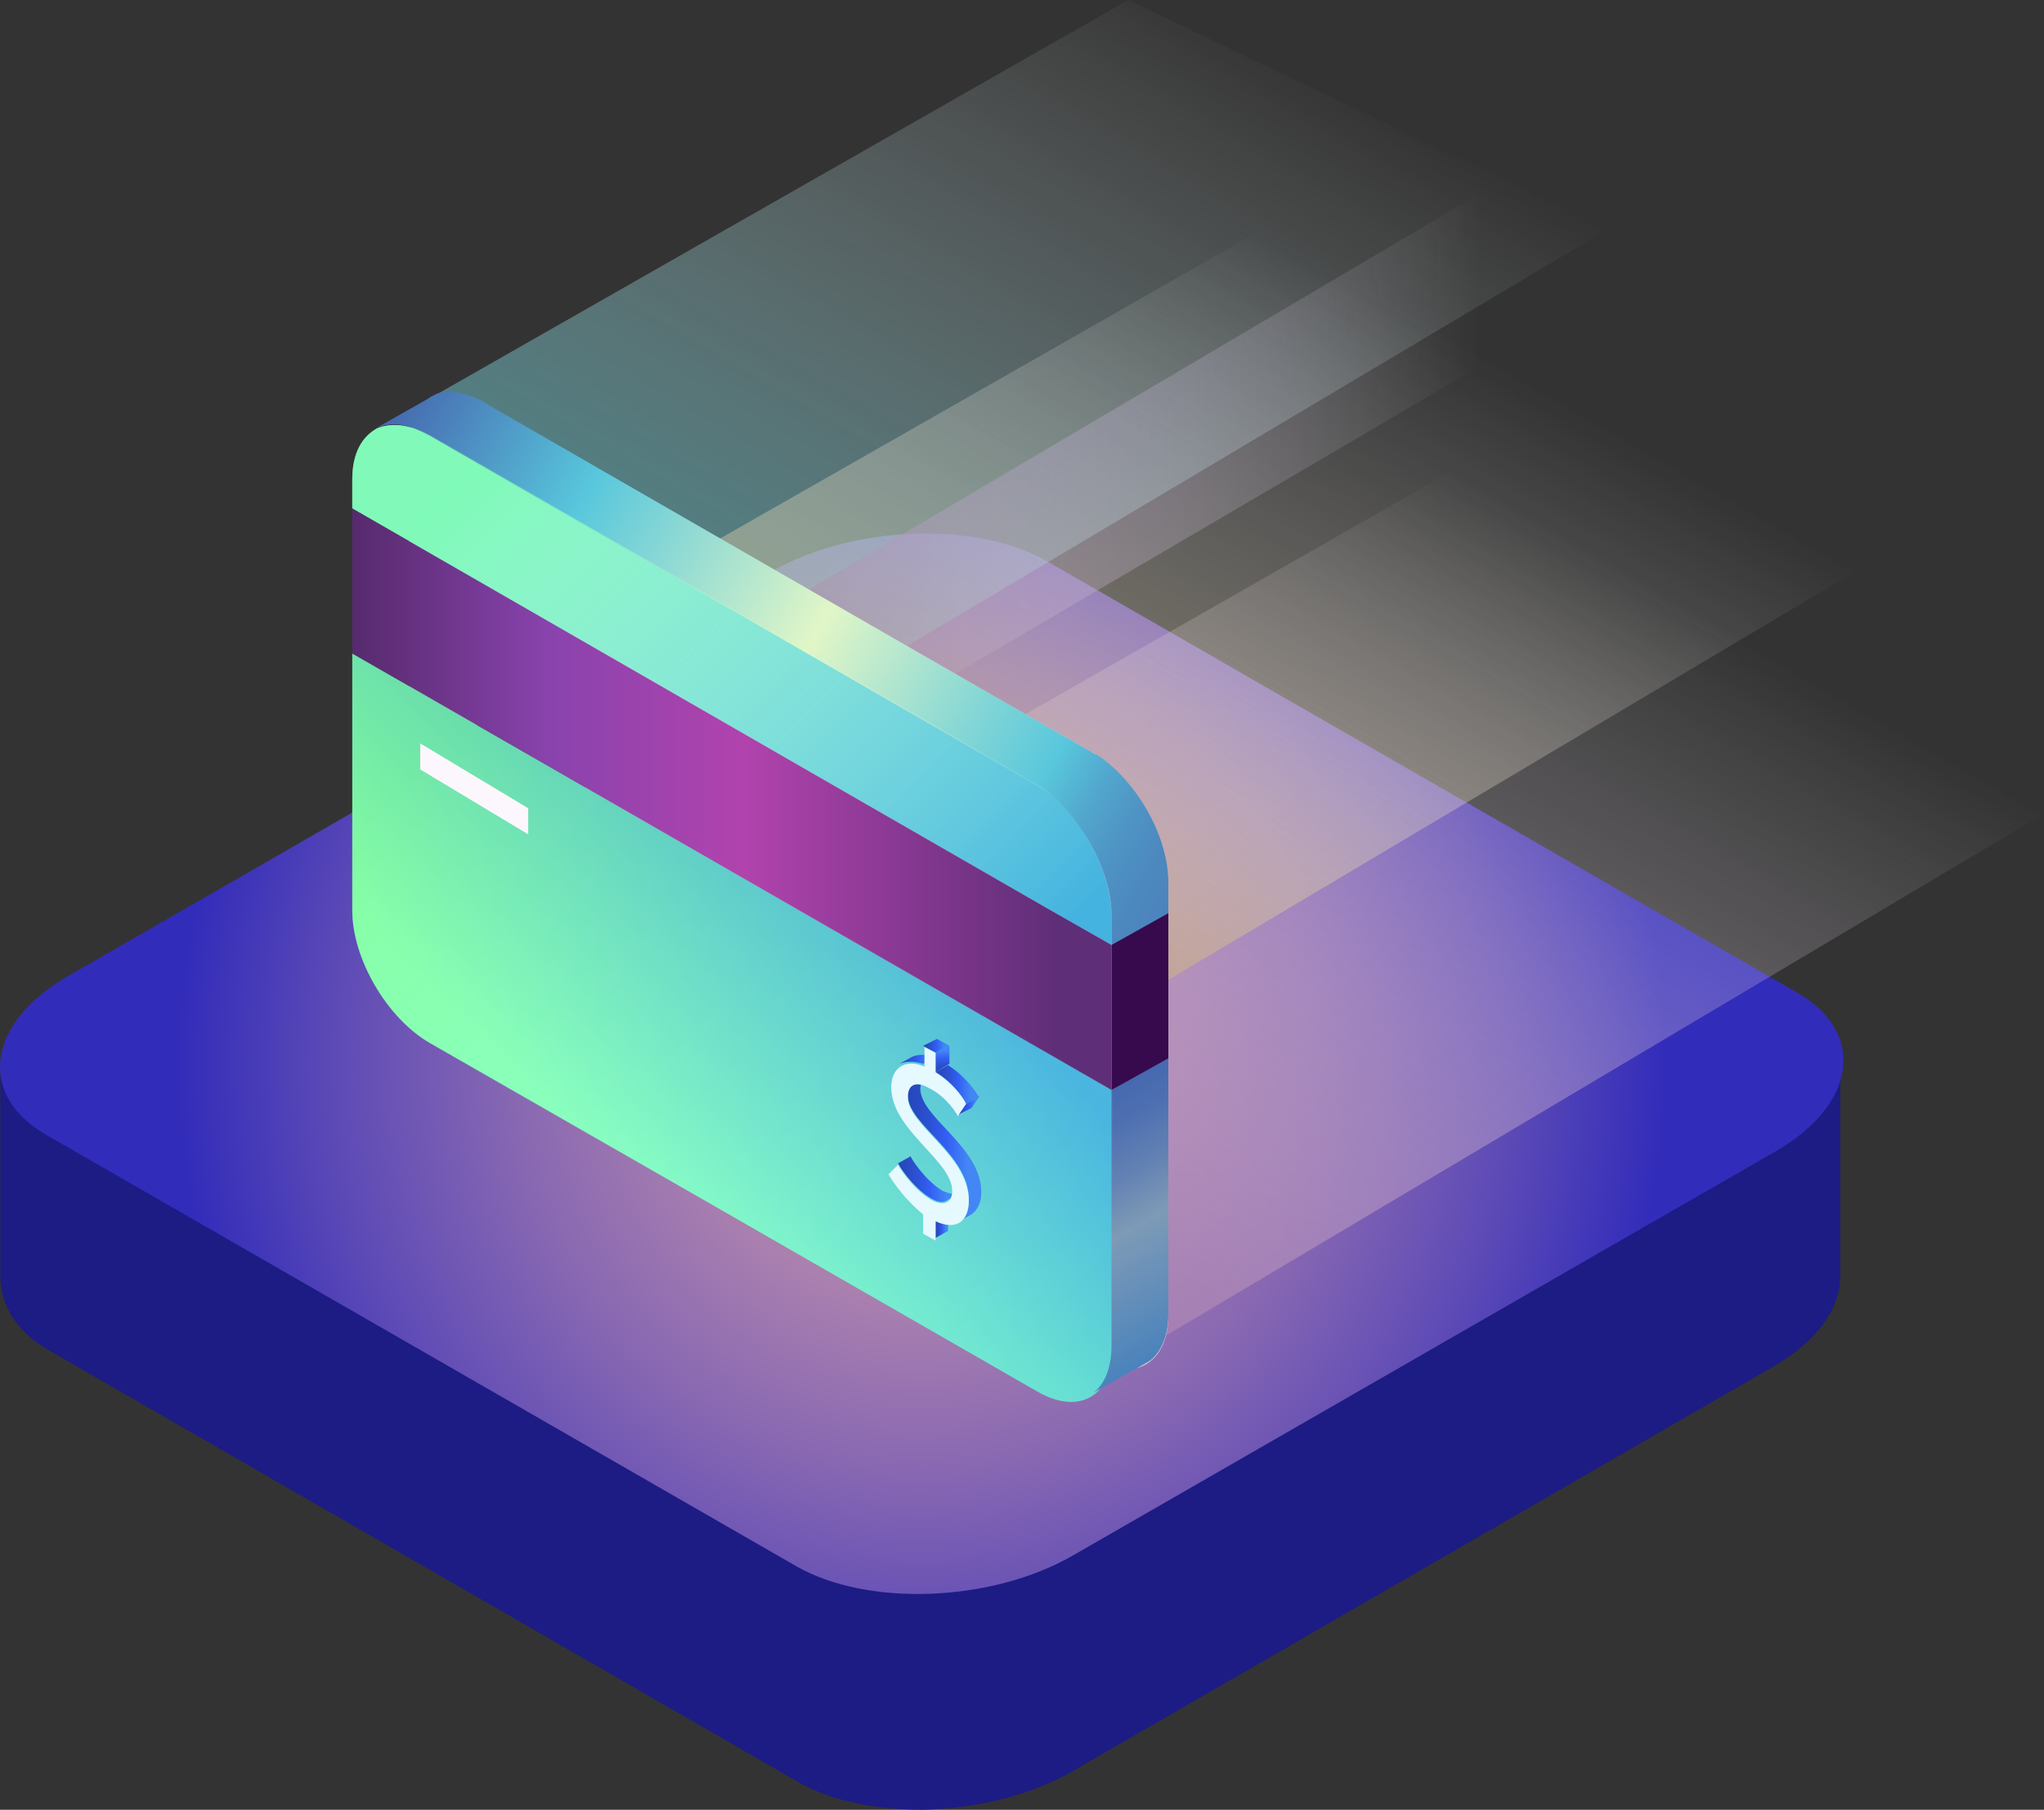 <svg width="131" height="116" viewBox="0 0 131 116" fill="none" xmlns="http://www.w3.org/2000/svg">
<rect x="0" y="0" width="131" height="116" fill="#333333" stroke="none"/>
<path d="M118.102 20.261L108.689 25.662L67.22 1.754C62.692 -0.814 54.789 -0.549 49.638 2.462L8.969 25.839L0 20.88V33.809C0 35.58 0.977 37.351 3.197 38.59L51.148 66.218C53.279 67.457 56.209 67.989 59.14 67.989C62.514 67.9 65.977 67.103 68.73 65.509L113.662 39.564C116.415 37.971 117.835 35.934 117.924 33.986V20.261H118.102Z" transform="translate(0.022 48.011)" fill="#1C1C84"/>
<path d="M51.081 66.218L3.042 38.59C-1.487 36.022 -0.865 31.418 4.285 28.407L49.394 2.462C54.633 -0.549 62.536 -0.814 67.065 1.754L115.105 29.381C119.634 31.949 119.012 36.554 113.862 39.564L68.752 65.509C63.513 68.52 55.61 68.786 51.081 66.218Z" transform="translate(0 34.197)" fill="url(#paint0_radial)"/>
<path d="M1.35495e-06 27.096L47.507 -6.7558e-07L85.779 21.783L23.354 58.886" transform="translate(45.221 30.372)" fill="url(#paint1_linear)"/>
<path d="M-6.77477e-07 26.388L46.264 0L76.988 14.699L16.25 50.828" transform="translate(26.041)" fill="url(#paint2_linear)"/>
<path d="M-1.35495e-06 26.299L44.577 0V11.069L2.131 35.951" transform="translate(50.282 12.397)" fill="url(#paint3_linear)"/>
<path d="M1.35495e-06 27.096L47.507 6.7558e-07L85.779 21.783L23.354 58.886" transform="translate(33.233 14.788)" fill="url(#paint4_linear)"/>
<path d="M48.661 31.466V59.094C48.661 61.661 47.152 62.99 45.021 62.459C44.843 62.459 44.754 62.37 44.577 62.281C44.31 62.193 44.044 62.016 43.689 61.839L21.578 49.087L4.973 39.524C2.22 37.93 0 34.123 0 31.023V3.484C0 3.042 3.37415e-07 2.599 0.089 2.245C0.266 1.448 0.71 0.828 1.243 0.385C1.421 0.297 1.598 0.208 1.865 0.12C2.664 -0.146 3.73 0.031 4.884 0.651L5.15 0.828L40.581 21.194L43.689 22.965C46.441 24.559 48.661 28.367 48.661 31.466Z" transform="translate(26.218 25.206)" fill="#D8CAD8"/>
<path d="M6.926 5.844L1.35495e-06 1.682V0L6.926 4.162V5.844Z" transform="translate(30.569 45.603)" fill="black"/>
<path d="M-6.77477e-07 -6.7558e-07L6.926 4.162V5.844L-6.77477e-07 1.682V-6.7558e-07Z" transform="translate(26.928 47.64)" fill="#FCF7FC"/>
<path d="M6.926 4.162V5.844L-6.77477e-07 1.682V-6.7558e-07L6.926 4.162Z" transform="translate(26.928 47.64)" fill="#FCF7FC"/>
<path d="M-3.38739e-07 -6.7558e-07V16.47C-3.38739e-07 19.57 2.22 23.377 4.973 24.971L21.667 34.534L43.866 47.285C45.376 48.171 46.708 48.171 47.596 47.463C48.306 46.931 48.75 45.869 48.75 44.452V27.982L-3.38739e-07 -6.7558e-07ZM11.277 11.6L4.351 7.438V5.756L11.277 9.918V11.6Z" transform="translate(22.577 41.884)" fill="url(#paint5_linear)"/>
<path d="M4.795 0V16.47C4.795 17.71 4.44 18.684 3.818 19.304C3.641 19.481 3.463 19.57 3.463 19.57L1.35495e-06 21.518C0.71 20.986 1.154 19.924 1.154 18.507V2.125L4.795 0Z" transform="translate(70.084 67.74)" fill="url(#paint6_linear)"/>
<path d="M48.661 31.554V33.325L44.31 30.845L-3.38739e-07 5.343V3.483C-3.38739e-07 1.801 0.622 0.738 1.598 0.207C2.486 -0.147 3.552 -0.058 4.795 0.561C4.795 0.561 4.884 0.65 4.973 0.65L43.778 22.964C43.955 23.053 44.222 23.23 44.399 23.319C46.797 25.178 48.661 28.632 48.661 31.554Z" transform="translate(22.577 27.243)" fill="url(#paint7_linear)"/>
<path d="M48.661 27.982V37.279L-3.38739e-07 9.298V-6.7558e-07L44.31 25.502L48.661 27.982Z" transform="translate(22.577 32.586)" fill="url(#paint8_linear)"/>
<path d="M42.801 25.533C45.287 27.304 47.152 30.758 47.152 33.591V35.805H50.793V31.466C50.793 28.455 48.75 24.913 46.175 23.231H46.086C45.998 23.142 45.909 23.142 45.82 23.054L42.712 21.283L7.193 0.828L6.926 0.651C5.772 0.031 4.706 -0.146 3.907 0.12L3.552 0.297L3.286 0.474L3.38739e-07 2.333C0.622 2.068 1.332 1.979 2.131 2.245C2.486 2.333 2.842 2.51 3.197 2.687L3.374 2.776L42.09 25.09" transform="translate(24.087 25.117)" fill="url(#paint9_linear)"/>
<path d="M3.641 9.298L-2.70991e-06 11.334V2.037L3.641 -1.35116e-06V9.298Z" transform="translate(71.239 58.531)" fill="#360A4D"/>
<path d="M-3.38739e-07 -6.7558e-07V16.47C-3.38739e-07 19.57 2.22 23.377 4.973 24.971L21.667 34.534L43.866 47.285C45.376 48.171 46.708 48.171 47.596 47.463C48.306 46.931 48.75 45.869 48.75 44.452V27.982L-3.38739e-07 -6.7558e-07ZM11.277 11.6L4.351 7.438V5.756L11.277 9.918V11.6Z" transform="translate(22.577 41.884)" fill="url(#paint10_linear)"/>
<path d="M48.661 31.554V33.325L44.31 30.845L-3.38739e-07 5.343V3.483C-3.38739e-07 1.801 0.622 0.738 1.598 0.207C2.486 -0.147 3.552 -0.058 4.795 0.561C4.795 0.561 4.884 0.65 4.973 0.65L43.778 22.964C43.955 23.053 44.222 23.23 44.399 23.319C46.797 25.178 48.661 28.632 48.661 31.554Z" transform="translate(22.577 27.243)" fill="url(#paint11_linear)"/>
<path d="M0 0.531L0.799 -2.70232e-06V1.24L0 1.682V0.531Z" transform="translate(59.961 77.658)" fill="url(#paint12_linear)"/>
<path d="M3.907 2.391L3.108 2.834C2.842 3.011 2.486 2.922 2.042 2.656C0.888 1.948 2.70991e-06 0.531 2.70991e-06 0.443L0.799 -2.70232e-06C0.799 0.089 1.687 1.505 2.842 2.214C3.286 2.391 3.641 2.479 3.907 2.391Z" transform="translate(57.564 74.116)" fill="url(#paint13_linear)"/>
<path d="M0.355 0.443L1.154 0C0.977 0.089 0.799 0.354 0.799 0.708C0.799 2.568 4.706 4.427 4.706 7.35C4.706 8.058 4.44 8.501 4.085 8.766L3.286 9.209C3.73 8.944 3.907 8.501 3.907 7.792C3.907 4.87 0 3.011 0 1.151C0 0.797 0.089 0.531 0.355 0.443Z" transform="translate(58.185 69.069)" fill="url(#paint14_linear)"/>
<path d="M1.35495e-06 0.576L0.799 0.133C1.154 -0.044 1.687 -0.044 2.309 0.133L1.51 0.576C0.888 0.398 0.444 0.398 1.35495e-06 0.576Z" transform="translate(57.653 67.608)" fill="url(#paint15_linear)"/>
<path d="M-1.35495e-06 0.443L0.888 -2.70232e-06L1.687 0.443L0.799 0.885L-1.35495e-06 0.443Z" transform="translate(59.162 66.589)" fill="url(#paint16_linear)"/>
<path d="M0 0.443L0.888 -2.70232e-06V1.151L0 1.682V0.443Z" transform="translate(59.961 67.032)" fill="url(#paint17_linear)"/>
<path d="M0.533 0.531L1.421 2.70232e-06L0.888 0.797L-1.35495e-06 1.24L0.533 0.531Z" transform="translate(61.382 70.22)" fill="url(#paint18_linear)"/>
<path d="M3.019 0.354V1.594C4.262 2.391 4.973 3.542 4.973 3.631L4.44 4.427C4.44 4.339 3.73 3.188 2.664 2.656C1.776 2.125 1.243 2.391 1.243 3.188C1.243 5.047 5.15 6.907 5.15 9.829C5.15 11.157 4.351 11.777 3.019 11.157V12.397L2.22 11.954V10.714C0.799 9.563 -1.35495e-06 8.147 -1.35495e-06 8.147L0.622 7.527C0.622 7.615 1.51 9.032 2.664 9.74C3.374 10.183 4.085 10.095 4.085 9.209C4.085 7.261 0.178 5.313 0.178 2.568C0.178 1.328 1.066 0.708 2.309 1.24V2.70232e-06L3.019 0.354Z" transform="translate(56.942 67.121)" fill="#E6F9FF"/>
<path d="M0 0.443L0.799 -1.35116e-06C2.042 0.797 2.753 1.948 2.753 2.037L1.954 2.479C1.954 2.391 1.332 1.24 0 0.443Z" transform="translate(59.961 68.272)" fill="url(#paint19_linear)"/>
<defs>
<radialGradient id="paint0_radial" cx="0.5" cy="0.5" r="0.5" gradientUnits="userSpaceOnUse" gradientTransform="translate(10.861 -14.118) scale(96.454 96.184)">
<stop stop-color="#C492AD"/>
<stop offset="0.128" stop-color="#BD8DAE"/>
<stop offset="0.315" stop-color="#AA80AF"/>
<stop offset="0.537" stop-color="#8A69B2"/>
<stop offset="0.785" stop-color="#5E4BB6"/>
<stop offset="1" stop-color="#322CBA"/>
</radialGradient>
<linearGradient id="paint1_linear" x2="1" gradientUnits="userSpaceOnUse" gradientTransform="translate(-4.356 42.89) scale(63.401 63.223) rotate(-60)">
<stop stop-color="#A97FAF" stop-opacity="0.8"/>
<stop offset="0.153" stop-color="#B18BB7" stop-opacity="0.677"/>
<stop offset="0.434" stop-color="#C7ACCB" stop-opacity="0.453"/>
<stop offset="0.806" stop-color="#EBE1EC" stop-opacity="0.155"/>
<stop offset="1" stop-color="white" stop-opacity="0"/>
</linearGradient>
<linearGradient id="paint2_linear" x2="1" gradientUnits="userSpaceOnUse" gradientTransform="translate(-6.928 37.505) scale(61.746 61.573) rotate(-60)">
<stop stop-color="#42AEB8" stop-opacity="0.7"/>
<stop offset="0.332" stop-color="#7EC8CE" stop-opacity="0.467"/>
<stop offset="1" stop-color="white" stop-opacity="0"/>
</linearGradient>
<linearGradient id="paint3_linear" x2="1" gradientUnits="userSpaceOnUse" gradientTransform="translate(0.044 -4.269) scale(44.555 44.431)">
<stop stop-color="#8365B3" stop-opacity="0.6"/>
<stop offset="0.156" stop-color="#9177BC" stop-opacity="0.507"/>
<stop offset="0.466" stop-color="#B6A4D2" stop-opacity="0.32"/>
<stop offset="0.899" stop-color="#F1EDF6" stop-opacity="0.06"/>
<stop offset="1" stop-color="white" stop-opacity="0"/>
</linearGradient>
<linearGradient id="paint4_linear" x2="1" gradientUnits="userSpaceOnUse" gradientTransform="translate(-4.357 42.897) scale(63.401 63.223) rotate(-60)">
<stop stop-color="#A97F22" stop-opacity="0.8"/>
<stop offset="0.05" stop-color="#B08933" stop-opacity="0.76"/>
<stop offset="0.244" stop-color="#C7AC70" stop-opacity="0.605"/>
<stop offset="0.43" stop-color="#DBCAA3" stop-opacity="0.456"/>
<stop offset="0.604" stop-color="#EBE1CB" stop-opacity="0.317"/>
<stop offset="0.761" stop-color="#F6F1E8" stop-opacity="0.191"/>
<stop offset="0.899" stop-color="#FDFBF9" stop-opacity="0.081"/>
<stop offset="1" stop-color="white" stop-opacity="0"/>
</linearGradient>
<linearGradient id="paint5_linear" x2="1" gradientUnits="userSpaceOnUse" gradientTransform="translate(3.292 23.678) scale(29.042 28.961) rotate(-45)">
<stop offset="0.1" stop-color="#82FFC9"/>
<stop offset="0.953" stop-color="#44B3E0"/>
</linearGradient>
<linearGradient id="paint6_linear" x2="1" gradientUnits="userSpaceOnUse" gradientTransform="translate(5.401 -0.296) scale(16.338 16.292) rotate(60)">
<stop offset="0.005" stop-color="#4669B0"/>
<stop offset="0.131" stop-color="#4E70B1"/>
<stop offset="0.323" stop-color="#6382B3"/>
<stop offset="0.51" stop-color="#7E9AB6"/>
<stop offset="0.553" stop-color="#7998B7"/>
<stop offset="0.99" stop-color="#4B83BC"/>
</linearGradient>
<linearGradient id="paint7_linear" x2="1" gradientUnits="userSpaceOnUse" gradientTransform="translate(24.869 -23.102) scale(56.859 56.7) rotate(45)">
<stop offset="0.1" stop-color="#82FFC9"/>
<stop offset="0.953" stop-color="#44B3E0"/>
</linearGradient>
<linearGradient id="paint8_linear" x2="1" gradientUnits="userSpaceOnUse" gradientTransform="translate(0.007 -5.629) scale(48.682 48.546)">
<stop stop-color="#572A6E"/>
<stop offset="0.258" stop-color="#8943AD"/>
<stop offset="0.516" stop-color="#B143AD"/>
<stop offset="0.932" stop-color="#5F2E78"/>
</linearGradient>
<linearGradient id="paint9_linear" x2="1" gradientUnits="userSpaceOnUse" gradientTransform="translate(15.133 -23.528) scale(60.65 60.48) rotate(30)">
<stop offset="0.005" stop-color="#4669B0"/>
<stop offset="0.226" stop-color="#58C7DC"/>
<stop offset="0.51" stop-color="#E1F6C7"/>
<stop offset="0.692" stop-color="#86D7D5"/>
<stop offset="0.795" stop-color="#58C7DC"/>
<stop offset="0.797" stop-color="#58C5DB"/>
<stop offset="0.847" stop-color="#52A8CE"/>
<stop offset="0.895" stop-color="#4E94C4"/>
<stop offset="0.943" stop-color="#4C87BE"/>
<stop offset="0.99" stop-color="#4B83BC"/>
</linearGradient>
<linearGradient id="paint10_linear" x2="1" gradientUnits="userSpaceOnUse" gradientTransform="translate(23.827 -23.749) scale(67.259 67.071) rotate(45)">
<stop offset="0.121" stop-color="#93FF00" stop-opacity="0.2"/>
<stop offset="0.407" stop-color="#BAFF5C" stop-opacity="0.131"/>
<stop offset="0.785" stop-color="#EBFFD0" stop-opacity="0.04"/>
<stop offset="0.953" stop-color="white" stop-opacity="0"/>
</linearGradient>
<linearGradient id="paint11_linear" x2="1" gradientUnits="userSpaceOnUse" gradientTransform="translate(24.869 -23.102) scale(56.859 56.7) rotate(45)">
<stop offset="0.121" stop-color="#7FF6A9" stop-opacity="0.5"/>
<stop offset="0.208" stop-color="#98F8BA" stop-opacity="0.448"/>
<stop offset="0.359" stop-color="#BDFAD2" stop-opacity="0.357"/>
<stop offset="0.511" stop-color="#DAFCE6" stop-opacity="0.265"/>
<stop offset="0.662" stop-color="#EEFEF4" stop-opacity="0.175"/>
<stop offset="0.81" stop-color="#FBFFFC" stop-opacity="0.086"/>
<stop offset="0.953" stop-color="white" stop-opacity="0"/>
</linearGradient>
<linearGradient id="paint12_linear" x2="1" gradientUnits="userSpaceOnUse" gradientTransform="translate(0.004 0.459) scale(0.835 0.832)">
<stop stop-color="#2747BA"/>
<stop offset="0.122" stop-color="#284AC1"/>
<stop offset="0.297" stop-color="#2C51D4"/>
<stop offset="0.504" stop-color="#335EF3"/>
<stop offset="0.51" stop-color="#335EF4"/>
<stop offset="0.8" stop-color="#4287F5"/>
</linearGradient>
<linearGradient id="paint13_linear" x2="1" gradientUnits="userSpaceOnUse" gradientTransform="translate(-0.013 -0.508) scale(3.956 3.945)">
<stop stop-color="#2747BA"/>
<stop offset="0.122" stop-color="#284AC1"/>
<stop offset="0.297" stop-color="#2C51D4"/>
<stop offset="0.504" stop-color="#335EF3"/>
<stop offset="0.51" stop-color="#335EF4"/>
<stop offset="0.8" stop-color="#4287F5"/>
</linearGradient>
<linearGradient id="paint14_linear" x2="1" gradientUnits="userSpaceOnUse" gradientTransform="translate(0.016 2.205) scale(4.756 4.743)">
<stop stop-color="#2747BA"/>
<stop offset="0.122" stop-color="#284AC1"/>
<stop offset="0.297" stop-color="#2C51D4"/>
<stop offset="0.504" stop-color="#335EF3"/>
<stop offset="0.51" stop-color="#335EF4"/>
<stop offset="0.8" stop-color="#4287F5"/>
</linearGradient>
<linearGradient id="paint15_linear" x2="1" gradientUnits="userSpaceOnUse" gradientTransform="translate(0.033 -0.854) scale(2.333 2.326)">
<stop stop-color="#2747BA"/>
<stop offset="0.122" stop-color="#284AC1"/>
<stop offset="0.297" stop-color="#2C51D4"/>
<stop offset="0.504" stop-color="#335EF3"/>
<stop offset="0.51" stop-color="#335EF4"/>
<stop offset="0.8" stop-color="#4287F5"/>
</linearGradient>
<linearGradient id="paint16_linear" x2="1" gradientUnits="userSpaceOnUse" gradientTransform="translate(0.029 -0.387) scale(1.639 1.634)">
<stop stop-color="#2747BA"/>
<stop offset="0.122" stop-color="#284AC1"/>
<stop offset="0.297" stop-color="#2C51D4"/>
<stop offset="0.504" stop-color="#335EF3"/>
<stop offset="0.51" stop-color="#335EF4"/>
<stop offset="0.8" stop-color="#4287F5"/>
</linearGradient>
<linearGradient id="paint17_linear" x2="1" gradientUnits="userSpaceOnUse" gradientTransform="translate(-0.398 1.673) scale(1.699 1.694) rotate(-90)">
<stop stop-color="#2747BA"/>
<stop offset="0.122" stop-color="#284AC1"/>
<stop offset="0.297" stop-color="#2C51D4"/>
<stop offset="0.504" stop-color="#335EF3"/>
<stop offset="0.51" stop-color="#335EF4"/>
<stop offset="0.8" stop-color="#4287F5"/>
</linearGradient>
<linearGradient id="paint18_linear" x2="1" gradientUnits="userSpaceOnUse" gradientTransform="translate(0.042 -0.019) scale(1.347 1.343)">
<stop stop-color="#2747BA"/>
<stop offset="0.122" stop-color="#284AC1"/>
<stop offset="0.297" stop-color="#2C51D4"/>
<stop offset="0.504" stop-color="#335EF3"/>
<stop offset="0.51" stop-color="#335EF4"/>
<stop offset="0.8" stop-color="#4287F5"/>
</linearGradient>
<linearGradient id="paint19_linear" x2="1" gradientUnits="userSpaceOnUse" gradientTransform="translate(0.034 -0.181) scale(2.775 2.768)">
<stop stop-color="#2747BA"/>
<stop offset="0.122" stop-color="#284AC1"/>
<stop offset="0.297" stop-color="#2C51D4"/>
<stop offset="0.504" stop-color="#335EF3"/>
<stop offset="0.51" stop-color="#335EF4"/>
<stop offset="0.8" stop-color="#4287F5"/>
</linearGradient>
</defs>
</svg>
